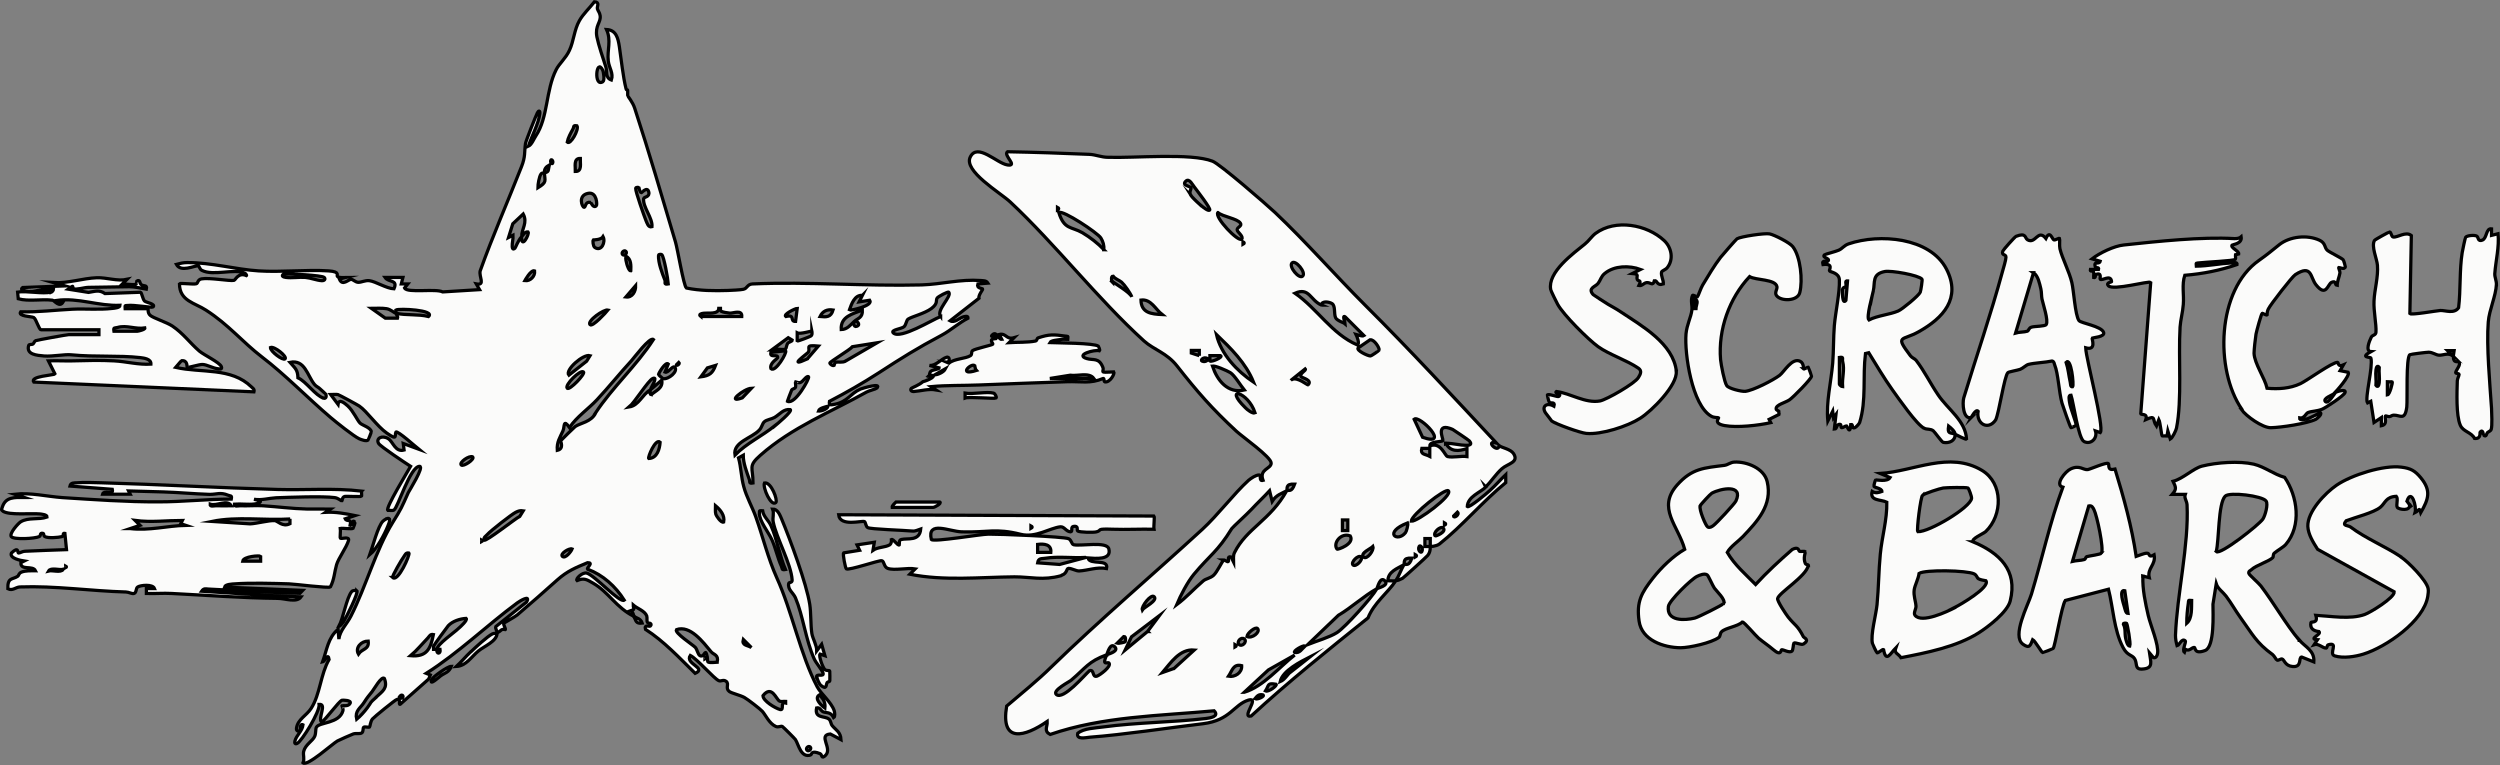 <?xml version="1.0" encoding="UTF-8"?>
<svg id="Capa_2" data-name="Capa 2" xmlns="http://www.w3.org/2000/svg" viewBox="0 0 153.38 46.94">
  <rect x="0" y="0" width="153.38" height="46.94" fill="#808080" stroke="none"/>
  <defs>
    <style>
      .cls-1 {
        fill: #fbfbfa;
        stroke: #000;
        stroke-miterlimit: 10;
        stroke-width: .2px;
      }
    </style>
  </defs>
  <g id="Brand_Manual" data-name="Brand Manual">
    <g>
      <path class="cls-1" d="M121.06,33.24c-.16-.17.63-.5.77-.63,1.04-1,1.08-2.96-.23-3.75-2-1.2-4.17.05-6.24.19l.6.25c-.17.29-.86.12-.89.15-.02.01-.12.35-.1.39.05.08.49.12.49.31-.23.08-.38.13-.6,0-.16.6.53.48.9.66.02,1.08-.3,2.13-.4,3.19-.1,1.02-.1,2.08-.2,3.1-.06.6-.41,1.88-.28,2.38,0,.03.25.55.28.57.05.04.35-.24.4-.2.15.83.42.24.75-.1-.12.34.14.33.32.6,1.55-.3,3.4-.66,4.76-1.52.6-.38,1.77-1.28,1.94-1.96.48-1.89-.67-2.95-2.28-3.63h.01ZM117.96,30.38c.13-.11,1.05-.41,1.26-.44.21-.03,1.43-.05,1.52,0,.05.03.23.52.22.63-.05.56-2.62,2.09-3.3,2.05-.08-.09.17-2.14.3-2.25h0ZM119.94,37.28c-.47.24-2.04.99-2.45.47-.11-.14.07-.39.06-.56-.02-.33-.16-.62-.11-1.01.04-.27.26-.68.3-1,.37-.24,2.94-.19,3.38.03.16.08.18.25.25.29.13.08.32.1.47.13.28.4-1.59,1.48-1.91,1.64h.01Z"/>
      <path class="cls-1" d="M110.95,34.69c.01-.06-.15-.03-.19-.12-.15-.33.02-.7,0-.72-.03-.05-.31,0-.35-.02-.07-.03-.04-.33-.45-.12-.78.68-1.56,1.4-2.25,2.15-.62-.63-1.29-1.2-1.74-1.97.19-.35.68-.68.96-.97.89-.94,1.83-1.93,1.49-3.37-.19-.82-1.25-1.24-2.01-1.2-.24.01-.4.17-.61.2-1.25.16-1.99.18-2.9,1.2-1.26,1.42.05,2.48.46,3.95-.72.42-1.43,1.11-1.95,1.77-.7.9-1.02,1.44-.85,2.63.16,1.18,1.51,1.63,2.54,1.64.56,0,1.9-.3,2.35-.63.1-.07.07-.25.17-.35.23-.24.99-.32,1.28-.6.11,0,.8.83,1,1,.3.25.57.42.9.7.5.43.45,0,.51,0,.13,0,.47.21.63.09.07-.05.09-.47.11-.49.1-.08.46.14.6.05.4-.26.03-.38,0-.43-.38-.74-.51-.68-.95-1.23-.13-.17-.67-.97-.64-1.13.07-.35,1.75-1.36,1.88-2.02h.01ZM104.3,31.04c.03-.08.63-.73.72-.78.55-.3,1.97-.57,1.48.48-.08.17-1.21,1.39-1.39,1.51-.1.07-.22.15-.34.08-.12-.07-.54-1.07-.46-1.28h-.01ZM105.74,37.03c-.05.09-1.56.84-1.76.89-.62.15-1.75.21-1.62-.72.05-.35,1.41-1.68,1.76-1.84.17-.08.45-.2.62-.09.07.04.34.67.44.81.14.2.71.71.57.95h-.01Z"/>
      <path class="cls-1" d="M141.07,39.29c-.87-1.05-1.54-2.26-2.36-3.34-.13-.17-.72-.68-.74-.77-.03-.15.09-.16.16-.23.28-.27,1.09-.51,1.31-.74.05-.06,0-.2.1-.28.17-.15.57-.37.7-.53.98-1.15.72-2.95-.07-4.11-.67-.19-1.21-.64-1.89-.81-.9-.21-2.29-.11-3.19.12-.53.14-1.17.78-1.77.93.17.36.24.47-.05.8h.8c-.08.23.09.38.11.64.12,2.45-.62,5.52-.71,8.01,0,.24.04.42.1.64.14-.03.29-.5.5-.3.07.07-.21.57-.05.7l.06-.18c.25.14.37-.11.54-.12.09,0-.02.45.67.19.59-.23.48-2.27.48-2.84l.2-1.25c.1.3.42.51.6.75.34.45.57.88.88,1.31.74,1.02.97,1.55,1.98,2.28.09.07.24.34.26.34.1.04.23-.09.32-.07.13.03.18.42.63.46.62.07.36-.56.57-.58l.75.3c.05-.7-.53-.91-.9-1.35v.03ZM134.16,38.24c0-.41.04-.84.1-1.25.03-.17-.05-.17.2-.15-.01.42.05,1.1-.3,1.4ZM135.97,33.84c.18-.68.11-2.95.55-3.4.26-.27,2.29-.02,2.51.3.14.2-.06.9-.2,1.11-.25.36-2.63,2.23-2.86,1.99Z"/>
      <path class="cls-1" d="M153.16,17.47c.01-.25-.11-.46-.1-.68.06-.81.28-1.63.2-2.45l-.4.1v-.4c-.35-.05-.27.57-.56.69-.29.12-.24-.18-.34-.24-.14-.09-.62-.04-.69.07-.03.04-.19.81-.21.94-.17,1.06-.09,2.3-.22,3.38-.28.4-.82.15-1.13.17-.27.02-1.76.29-1.86.19l.09-4.79c-.34-.28-.85.14-1.12.09-.1-.02-.12-.3-.21-.31-.05,0-.9.47-.93.52-.21.36.15,1.13.18,1.52.06.71-.18,1.49-.21,2.2-.03.62.15,1.42.12,1.91-.01.2-.22.16-.29.31-.12.24-.37.86-.02.88-.72.4-.02.31,0,.4.14.53-.39,2.48-.21,2.75l.2-.1.2,1.3.45-.3v.5c.42-.08.18-.51.25-.6.02-.02.17.05.25.04.09-.01.15-.09.26-.09.39-.01.69.37.8-.5.05-.45-.06-3.04.19-3.21.05-.03,1.03-.15,1.15-.15.25,0,.44.17.63.18.25.02.53-.16.83.02l-.3-.3h.4c-.16.89.21.62.3.7.15.15-.2.52-.2.65,0,.07.2.04.21.11,0,.08-.1.25-.11.39-.02.7-.08,2.11.18,2.72.17.41.68.43.88.82.42.04.31-.36.34-.39.19-.21.19.18.21.19.18.15.18-.1.23-.15.07-.07.21-.1.24-.21.07-.21.03-1.01.02-1.28-.1-1.51-.32-3.83-.2-5.31.06-.75.47-1.59.5-2.31v.03ZM145.97,23.49c-.02.15-.08.31-.2.15.03-.3-.04-.66,0-.95.02-.15.08-.31.2-.15-.03.3.04.66,0,.95ZM146.47,24.23v-.8c.08.01.27-.02.3,0,.03.03-.15.78-.3.8Z"/>
      <path class="cls-1" d="M118.06,26.28c.18.08.38.02.55.15.08.06.52.69.61.71.36.07.75-.09.73-.5-.3-.13-.48.03-.4-.5.15.12.39.32.4.5.11.05.66.35.7.3-.05-1.12-1.15-1.83-1.74-2.71-.49-.72-.83-1.44-1.35-2.12-.09-.11-.25-.15-.35-.28-.98-1.3-.51-.9.51-1.48,1.5-.84,2.62-2.05,1.7-3.84-1.01-1.96-4.13-2.19-6-1.55-.29.1-.38.29-.61.39-.14.07-.84.25-.87.28-.2.2.4.2.2.4-.05.05-.39-.13-.3.2.69-.08.36.34.4.39.06.08.59.11.61.55.03.76-.24,1.99-.31,2.81-.06.75-.04,1.54-.1,2.3-.1,1.18-.41,2.37-.3,3.55l.3-.6.05.4.15-.2-.1.9c.19,0,.09-.31.35-.3.09,0,.02.21.11.21s.2-.11.29-.11c.03,0,.22.62.26-.09.18-.04.01.29.25.2.06-.02.26-.23.29-.31.43-1.36.18-2.83.36-4.24l.2-.05c.47.76.94,1.56,1.46,2.29.36.5,1.5,2.15,1.95,2.35ZM113.05,23.73c-.06,0-.2-.13-.2-.15v-1.65c.3-.05.16.08.2.24.14.56-.05.98,0,1.56ZM113.25,18.43c-.23.3-.22-.54-.21-.66.03-.18.18-.12.21-.21.04-.13-.09-.35.1-.33l-.1,1.2ZM114.93,17.86c.12-.55-.09-1.04.7-1.2.38-.08,2.09.22,2.29.47.03.03-.07.71-.11.8-.09.21-1.11,1.05-1.35,1.15-.51.22-1.27.28-1.8.55-.17-.18.21-1.47.27-1.78h0Z"/>
      <path class="cls-1" d="M120.94,25.61s.28-.54.42-.38c-.13.77.62,1.21,1.08.53.21-.45.53-2.69.75-2.9.05-.05.58-.14.75-.2.18-.07.36-.26.5-.3.38-.1,1.04-.12,1.46-.21.13.03.12.14.16.24.22.54.26,1.67.45,2.35.06.19.49,1.45.55,1.5.01.01.3-.11.31-.16.03-.13-.36-1.05-.4-1.4-.01-.11-.1-.45.09-.44.16.48.45,2.68.8,2.85.42.21.84-.2.7-.65l.3.1c.25-.33-.87-4.49-.9-5.2.69.19.36-.57.4-.6.03-.02.81-.07.7-.35-.14-.38-1.39-.56-1.51-.72-.24-.33-.32-1.86-.44-2.34-.15-.65-.59-1.48-.73-2.07-.04-.16,0-.6-.02-.63-.04-.04-.25.11-.34.09-.12-.03-.25-.64-.5-.09-.5-.62-.63.38-1.13.08-.17-.1-.06-.46-.7-.21-.08.03-.78.82-.81.9-.11.3.2.17.19.38,0,.16-.16.69-.22.9-.7,2.59-1.59,5.16-2.37,7.73-.09.32-.04,1.36.46,1.2ZM127.16,23.73c-.15.03-.12-.19-.15-.3-.09-.4-.12-.81-.25-1.2.31-.34.49,1.4.4,1.5ZM124.76,16.73c.29.2.37.67.45.99.05.21.03.43.07.63.06.29.41,1.32.26,1.56-.07.12-.71.1-.9.16-.18.05-.16.21-.26.25-.17.06-.52.05-.72.11l1.1-3.7Z"/>
      <path class="cls-1" d="M131.46,35.34l.4.1c-.14-.58.42-.78.3-1.4-.39.22-.23-.11-.44-.1-.19,0-.47.14-.66.2-.27-1.83-.76-3.6-1.3-5.36-.51.12-.33-.26-.41-.34-.11-.1-1.09.34-1.26.37-.28.04-.5-.3-1.05-.04-.32.14-1.01.98-.48,1.12-.79,2.13-1.27,4.39-1.93,6.57-.2.66-1.23,2.57-.51,3.07.41.29.45.05.59-.29.15.09.55.79.61.8.03,0,.62-.23.64-.25.12-.09.52-2.62.75-2.95l2.65-.69c.29,1.15.33,2.5.89,3.57.27.52.55.44.71.69.18.27-.01.66.45.64.75-.03.53-.47.46-1l.25.3c.15.04.23-.12.25-.25.09-.53-.43-1.73-.57-2.33-.18-.79-.36-1.61-.33-2.42h-.01ZM128.94,33.93c-.06.09-.74.17-.91.22-.08.03-.07.16-.16.18-.19.06-.51.06-.72.11l1-3.4c.19-.04.25.09.32.23.18.34.62,2.42.46,2.66h.01ZM130.36,36.24l.2,1.4c-.15,0-.19-.3-.23-.42-.04-.15-.36-1.08.03-.98ZM130.66,39.64c-.14,0-.23-.39-.25-.49-.06-.3.01-.6-.14-.86-.01-.08.19-.06.2-.05.05.05.26,1.22.2,1.4h-.01Z"/>
      <path class="cls-1" d="M102.85,22.79c-.18-1.71-2.13-2.8-3.42-3.66-.31-.21-.49-.29-.77-.46-.13-.08-.87-.55-.91-.59-.37-.41.14-.48.3-.7.15-.2.18-.42.4-.6.59-.49,1.51-.5,2.2-.25l-.5.25c.47.04.22.15.3.37.05.13.29-.02.1.37.19.04.3-.16.47-.18.26-.03.38.25.48-.12.19-.04.13.34.55.2.02-.23-.16-.5-.11-.73.02-.08.25-.14.35-.27.41-.51.26-1.24-.19-1.66-1.06-.99-2.99-1.34-4.21-.44-.23.17-.42.47-.65.65-.71.58-2.31,1.73-2.1,2.8,0,.05.36.79.42.89.35.65,1.88,2.17,2.49,2.61.69.49,1.76.83,2.47,1.32.23.16.13.36,0,.57-.2.36-1.95,1.36-2.36,1.44-.91.16-1.8-.47-2.67-.58-.18.13.38.09.15.3-.07.06-.54-.16-.7-.1-.02.01.07.38.1.43.08.16.39-.06.3.27-.48-.27-.83.06-.45.5.1.12.29.39.31.41.26.19,1.76.73,2.12.76.91.09,2.53-.43,3.31-.93.69-.43,2.3-2.03,2.21-2.88h.01Z"/>
      <path class="cls-1" d="M147.3,34.16c-.98-.65-2.15-1.12-3.08-1.82-.17-.13-.56-.04-.28-.39.54-.21,1.69-.49,2.1-.83.31-.26.33-.64.98-.67.13.15-.03.54.06.68.08.13.85.26.74-.18l-.15-.2c.27-.82.61.32.5.7.25-.12.25-.37.35,0,.47-.82.66-1.34,0-2.14-.35-.42-.61-.58-1.2-.65-1.08-.14-3.05.48-3.97,1.11-.7.48-1.79,1.62-1.76,2.52.02.5.34,1,.6,1.41l4.7,2.61c.03.36-1.47,1.27-1.81,1.39-.89.32-2.08.1-3,.05.16.53-.28.36-.3.45-.07.37.17.51.5.55.17.18-.7.46-.1.5l-.2.3c.28-.09.53.23.74.21.05,0,.05-.18.12-.2.68-.2,0,.56.4.68.52.16,1.25.05,1.76-.11,1.39-.43,3.71-2.02,3.95-3.55.02-.16.05-.31.02-.47-.09-.5-1.23-1.65-1.67-1.94h0Z"/>
      <path class="cls-1" d="M147.82,30.93h0l.15.2-.15-.2Z"/>
      <path class="cls-1" d="M110.65,22.63s.02-.35-.2-.46c-.5-.26-.99.65-1.27.86-.4.3-1.62.93-2.11.98-.23.02-1.01-.17-1.13-.35-.15-.22-.35-1.29-.38-1.6-.15-1.84.53-3.76,1.78-5.09.38.23,1.6.15,1.68.62.03.15-.16.36-.03.54.26.37,1.3.36,1.43-.18.19-.75.05-2.2-.43-2.82-.18-.24-1.13-.72-1.42-.78-.3-.06-1.77.16-2,.3-.06.04-.9,1-1.01,1.14-.38.49-.78,1.17-1.1,1.7-.1.16-.29.71-.32.73-.02.01-.26-.14-.3-.1-.14.31,0,.64-.04.91-.05.42-.31.9-.36,1.45-.1,1.23.37,4.38,1.54,5.05.18.11.44.08.46.1.03.03-.35.35.37.48.77.14,2.08-.01,2.83-.18l-.1-.2.6-.3s.02-.08,0-.1.01-.07,0-.1c-.02-.03-.16-.05-.17-.14-.03-.26.56-.38.82-.56.22-.15,1.35-1.29,1.35-1.45,0-.03-.18-.53-.2-.55s-.26.14-.3.1h0ZM104.05,18.93h-.1v-.6c.31.1.11.36.1.6Z"/>
      <path class="cls-1" d="M137.52,25.13c.28.4,1.29,1.12,1.8,1.11.62-.01,2.23-.25,2.77-.52.05-.03.38-.29.28-.39-.03-.03-.61.32-.87.38-.1.02-.44.11-.42-.07.29.06.4-.29.52-.33.27-.1.54-.07.88-.21.23-.1,1.32-.82,1.39-1.01.11-.26-.52-.06-.57-.02-.06.04-.45.74-.63.57-.19-.19.44-.41.5-.47.18-.17,1.03-1.13.9-1.33l-.5-.1.2-.35c-.34.15-.3-.15-.35-.16-.32-.02-1.88,1.12-2.29,1.31-.64.3-1.35.34-2.04.28-.14-.63-.78-1.52-.8-2.15,0-.2.08-.94.12-1.17.03-.17.32-1.24.38-1.28.02-.01.26.14.3.1,0-.13.02-.26.08-.37.13-.27,1.45-1.97,1.65-2.1,1.03-.66.91.17,1.27.62.63.8.72-.05.96-.15.32-.13.16.17.34.19,0-.26.13-.51.17-.77.01-.1-.1-.3-.07-.33.01-.02.37.17.4-.05,0-.03-.1-.39-.13-.42-.08-.1-.83-.46-.97-.58-.19-.16-.1-.44-.48-.62-.75-.35-1.82-.24-2.47.27-.49.39-.69.57-1.24.96-2.6,1.81-2.73,6.71-1.06,9.14l-.02.02Z"/>
      <path class="cls-1" d="M133.75,20.08c.03-.45.17-.95.2-1.4.05-.59-.1-1.22.09-1.79,1.1-.09,2.17-.3,3.21-.66.03-.17-.24-.11-.35-.1-.7.04-1.44.19-2.15.2-.02-.25-.02-.17.15-.2.36-.05,2.14-.12,2.24-.22.04-.05,0-.2.01-.28l.2-.05c.03-.18-.55-.4-.4-.55.03-.03.62-.07.55-.5-.1.09-.27.11-.4.11-2.06-.12-4.74.17-6.8.39-.6.06-1.48.49-1.95.85l.5.15c-.06.23-.42-.06-.3.35.03.09.25-.02.2.15h-.5c-.04.17.14.06.17.12.07.11.02.26.03.38.16.04.06-.17.15-.2.38-.12.21.26.25.3.13.12.65-.33.7.15,0,.03-.37.06-.2.25.3.32,2.48-.32,2.6-.2l-.61,8.05c.02.1.44-.05.31.36.66-.29.37,0,.65.4l.15-.4c.08.16.16.96.2,1,.02.02.22-.01.3,0l.05-.3.15.5c.14-.08.35-.53.38-.67.35-1.73.11-4.34.22-6.18h0Z"/>
      <path class="cls-1" d="M28.89,39.98c-.31.29-.58.62-.89.91.61-.04.93-.61,1.35-.95.36-.3,1.14-.59,1.15-1.1-.05.02-.18,0-.29.05-.32.16-1.05.84-1.31,1.09h-.01Z"/>
      <path class="cls-1" d="M39.4,38.23c-.09-.27-.31-.3-.5-.4.12.23.09.45.5.4Z"/>
      <path class="cls-1" d="M60.01,17.42l.6-.05c-.11-.17-.27-.14-.44-.16-1.28-.09-2.39.23-3.62.27-3.43.09-6.96-.21-10.38-.06-.34.02-.31.28-.57.33-.18.04-.71.06-.93.07-.83.03-1.76.02-2.56-.15-.17-.15-.54-2.4-.67-2.83-.8-2.7-1.62-5.51-2.5-8.2-.12-.38-.43-.73-.43-.78.02-.59-.05-.22-.1-.41-.19-.76-.29-1.78-.41-2.58-.08-.52-.19-1.03-.79-1.06.31.68.03,1.25.11,1.94.05.42.33.74.19,1.16-.39-.14-.25-.51-.34-.8-.15-.46-.46-1.38-.55-1.85-.13-.7.26-.88.2-1.3-.03-.2-.13-.28-.17-.42-.04-.13.18-.41-.18-.43-.3.39-.69.74-.93,1.17-.31.55-.34,1.24-.6,1.8-.22.49-.64.83-.82,1.2-.64,1.26-.49,2.92-1.24,4.05-.12.18-.26.55-.46.64.19-.59.63-1.4.7-2,.02-.21-.08-.19-.15-.05-.09.17-.71,1.74-.73,1.88-.08.54.01.79-.25,1.44-.83,2.11-1.76,4.23-2.53,6.38-.09.35.34.91-.24.8l.2.35-2.26.14c-.43-.22-2.18.09-2.34-.24l.2-.25h-.4l.1-.4h-1.1c.22.33.81.11.55.7-.46-.02-1.12-.45-1.51-.5-.27-.03-.48.11-.69.1-.17-.01-.3-.17-.42-.18-.16-.02-.54.45-.73-.02l.4-.1c-.16,0-.36.04-.51-.05-.1-.06.21-.3-.54-.35-1.36-.09-2.91.09-4.3,0-1.43-.09-2.9-.52-4.4-.51-.23,0-.43.05-.65.11.28.51,1.09.07,1.34.09.07,0,.08.21.23.28.7.36,2-.13,2.63.17.05.02.13.13.1.15-.5-.22-.67.27-.76.29-.25.06-1.51-.18-2-.09-.25.05-.21.28-.32.3-.19.05-.98-.06-1.03,0,0,1.06.95,1.17,1.63,1.62,1.4.9,2.22,1.94,3.43,2.87,1.43,1.09,2.8,2.51,4.21,3.71.34.29,1.43,1.16,1.76,1.31.14.06.43.17.54.08.02-.02.21-.49.2-.52-.04-.25-.56-.39-.69-.52-.17-.17-.42-.75-.75-1.05-.19-.17-.55-.48-.6-.1l-.45-.6c.14,0,.31-.03.45,0,.07.02,1.2.63,1.3.7.47.32,1.1,1.25,1.69,1.66.7.49.46.14.56-.06.07-.13,1.3.97,1.4,1.05l-.95-.35.05.4c-.54.15-.67-.5-.96-.69-.39-.25-.79-.02-.6.29.12.19,1.65,1.2,1.96,1.4-.17.31-1.55,2.56-1.4,2.7.12-.01.29.04.38-.02.24-.14.99-2.67,1.57-2.68.31,0-.63,1.49-.69,1.61-.42.94-.42.97-.96,1.84-1.04,1.7-1.63,3.91-2.56,5.74-.24.48-.68.88-.74,1.41l-.05-.6c-.62.51-.69,1.29-.95,2,.16-.03.33-.6.4-.15-.52.89-.55,2.15-1.1,3-.28.44-.82.67-.9,1.21-.03.2.14.21.2.15.02-.02,0-.46.2-.35-.04.38-.41.64-.5,1-.03.13.02.2.14.14.28-.12,1.41-1.96,1.35-2.4.5-.03-.1.85.15,1.1.27-.18,1.04-1.27,1.25-1.35.04-.01.61-.01.5.19-.11.22-.45.12-.5.15-.01,0,.09.17.06.3-.22.81-1.45.69-1.63,1.02-.06.11-.02.36-.1.55-.12.29-.58.51-.68.93-.05.22.07.46-.04.7.26.24,1.82-1.18,2.11-1.34.11-.06.83-.38.97-.43.16-.06.41.02.53-.07.1-.07.06-.3.11-.34.07-.06.3.03.37-.02.02-.02.04-.33.17-.49.1-.12,1.4-1.18,1.5-1.2.27-.06.08.35.2.3l1.75-1.55.1-.25-.25-.1c1.99-1.26,3.7-2.93,5.58-4.32.16-.12.86-.54.57-.05l-1.88,1.5c-.05.11.08.27.08.38.2-.09.15-.1.29-.19.06-.04.2,0,.21,0,.05-.04-.14-.32-.09-.39.03-.04.66-.38.82-.51.83-.7,1.66-1.44,2.47-2.16.61-.54,1.11-.74,1.85-1.05.4,0-.08.3,0,.4.94.35,1.72,1.06,2.25,1.9-.26.21-1.82-1.53-2.3-1.66-.27-.07-.71.36-.6.46.45-.19.62-.05.99.16.96.55,1.4,1.49,2.51,2.04-.05-.11-.05-.27-.2-.35.3-.1.15-.1.15-.35.24.21.72.36.83.67.04.12-.02.31.05.4.01.02.34.04.17.22-.05.05-.39-.13-.3.2,1.14.73,2.08,1.75,3.05,2.7.75-.33-.65-.58-.3-1.1.43.22,1.45,1.42,1.75,1.55.14.06.28-.09.45.04.21.16-.07.42.19.62.14.11.68.23.93.37.2.11.99.72,1.1.85.2.22.42.75.83.93.16.07.32-.05.4,0,.05.03.77.75.8.8.2.31.33,1.14.93.95.1-.03,0-.32.59-.08.12.05.06.37.33.1.44-.44-.49-1.24.29-1.31l.66.35c-.03-.48-.32-.59-.54-.86-.09-.1-.08-.3-.2-.4-.26-.22-.9-.02-.76-.69.21-.05.26.18.4.24.19.08.46-.02.65.36.1-.06.06-.33.03-.43-.18-.53-.82-1.04-1.04-1.46-1.04-1.97-1.54-4.63-2.49-6.71-.53-1.18-.84-2.48-1.28-3.72-.2-.57-.58-1.24-.74-1.86-.16-.58-.16-1.17-.32-1.76l.29-.16c0,.49.21,1.01.37,1.48.06.16-.05.27.23.22,0-.98-.32-1.02.45-1.7,1.96-1.73,4.31-2.64,6.52-3.88.12-.07.6-.2.62-.23.36-.38-.91.01-1,.05-.62.27-.79.78-1.57.93-.23.04-.38.1-.33-.18,1.02-.53,2.05-1.12,3.01-1.74,1.45-.94,2.34-1.5,3.88-2.32.56-.3,1.04-.75,1.61-1.04.02-.18-.23-.1-.32-.07-.22.07-.51.38-.78.23l1.77-1.38c-.05-.18.25-.54.23-.57-.02-.04-.39-.04-.3-.3h.02ZM17.49,22.02c-.13.12-.91-.46-.9-.7.24-.1,1.05.56.9.7ZM17.39,16.82c.3-.04,2.37.07,2.5.2.1.1.02.21-.15.2-.32-.02-.67-.17-1-.2-.39-.03-.83.05-1.2,0-.15-.02-.31-.08-.15-.2ZM19.84,24.42c-.48-.14-1.06-1.02-1.56-1.24-.02-.51-.17-.58-.49-.95.92-.19,1.06.81,1.5,1.35.11.14.26.18.36.29.09.09.33.29.34.31.04.11.04.3-.15.25h0ZM24.29,19.22c.01.07.14.18.1.3h-.75l-.85-.6c.31,0,.62-.03.93.02.25.04.45.25.57.28v-.2c.19-.11,2.45,0,2,.4-.63-.16-1.38-.06-2-.2ZM22.59,39.33c.07.53-.36.45-.6.8-.22-.4.18-.8.6-.8ZM23.08,42.78c-.45.4-.23.22-.55.65-.17.23-.43.52-.65.7-.12-.53.23-.68.44-1.01.25-.39.26-.37.51-.69.11-.13.57-.97.75-.81.23.6-.1.78-.5,1.15h0ZM24.69,42.83s-.21.04-.2-.05c.16-.27.31-.07.2.05ZM24.09,35.43c-.06-.06.58-1.15.68-1.27.09-.12.12-.27.32-.23.08.09-.67,1.81-1,1.5ZM25.19,40.23c.39-.33.71-.73,1.06-1.09.1-.11.15-.25.34-.21-.17.87-.4,1.39-1.4,1.3ZM28.15,38.54c-.29.28-1.32.98-1.35,1.3h.2c.05.29-.23.33-.2,0h-.2c0-.08-.01-.16.02-.23.03-.07.8-1.13.88-1.22.26-.28.72-.43,1.1-.45.11.1-.36.52-.45.6ZM28.3,28.53c-.16-.15.49-.61.7-.5.15.14-.57.62-.7.5ZM29.55,33.23v-.1c.06.03.06.07,0,.1ZM31.89,31.68c-.24.11-2.08,1.57-2.19,1.46-.04-.19.11-.24.2-.35.19-.22,1.48-1.23,1.74-1.36.16-.08.28-.12.46-.09l-.21.34ZM32,14.52c-.22.25-.37.67-.4.7-.33.32-.09-.76-.1-.8l-.3.15.26-.84.64-.6c.28.54-.09.88-.1,1.4.11-.13.21-.33.4-.3.1.12-.42,1.1-.4.3h0ZM32.2,17.22s.37-.69.6-.6c.04.33-.27.64-.6.6ZM33.4,10.62c.03.49.17.55-.4.9,0-.2.08-.69.19-.84.08-.11.15-.04.21-.06-.02-.24.09-.38.3-.5-.09.4,0,.39-.3.5ZM33.9,10.02c-.03.07-.17-.06-.1-.2.03-.07.17.06.1.2ZM50.26,42.64c.25.2.39.47.35.8-.19-.13-.69-.58-.35-.8ZM49.71,45.83c.11.11-.09.31-.2.2s.09-.31.2-.2ZM47.82,43.01c.11.06.26.01.38.02v.1c-.37-.09-.05.48-.35.4-.28-.08-1.04-.52-1.04-.85.54-.68.8.21,1.01.33ZM45.6,39.23l.5.5c-.24-.16-.6-.11-.5-.5ZM52.91,18.12l-.2.4.65-.1c.24.34-1.19.65-1.25.6.13-.36.32-.94.8-.9ZM52.91,19.02c.02.48-.26.49-.5.7.1-.1.46.19.15.3-.21.08-.18-.26-.15-.3-.23.21-.42.49-.8.5-.05-.81.71-.96,1.3-1.2ZM49.81,20.32s.05.24-.07.3c-.04.03-.8.33-.83.3v-.5c.19.1.87-.13.9-.1ZM48.91,18.92l-.1.8c-.39.01.02-.45-.6-.3-.18-.13.59-.5.7-.5ZM48.36,20.72l.25.15c0,.07-.22.12-.27.18-.09.11-.1.33-.14.36-.12.08-.6-.02-.79.01l.95-.7ZM47.3,21.62l.9-.1c.1.11-.63,1.35-.9,1.1-.11-.33.39-.61.4-.65.1-.31-.51.04-.4-.35ZM46.1,23.82l-.56.59c-1.04.37.1-.57.56-.59ZM41.65,22.23c.1.09-.15.25-.15.15l.15-.15ZM40.4,15.67c0-.09.18-.07.2-.05.14.13.38,1.5.4,1.8-.31.06-.15-.1-.21-.24-.17-.43-.41-1.05-.39-1.51ZM39.2,11.52s.06.3.15.3c.03,0,.36-.4.45-.05.09.33-.29.3-.31.41-.07.51.56,1.19.51,1.73-.23.07-.3-.23-.37-.38-.11-.27-.65-1.8-.63-1.97,0-.09.18-.07.2-.05h0ZM39,17.52c.01.35-.2.75-.6.7l.6-.7ZM38.7,16.62c-.11.01-.22-.34-.24-.41-.04-.17-.09-.31-.06-.49.34.16.31.59.3.9ZM38.4,15.42c.11.11-.09.31-.2.2s.09-.31.2-.2ZM37.3,19.02c-.11.14-.95,1.06-1.1.9-.21-.22.85-.96,1.1-.9ZM36.2,21.82l-.21.34-1.09.86c-.26-.31.88-1.32,1.3-1.2ZM36.4,14.72s.48,0,.6-.2c.17.33-.1.94-.51.66-.11-.08-.13-.42-.09-.46ZM36.97,4.29c.07.14.13.65.02.72-.58.38-.41-1.49-.02-.72ZM36.09,11.86c.54-.1.55.72.5.76-.19.19-.33-.2-.35-.2-.34-.08-.3.29-.4.3-.13,0-.41-.74.25-.86ZM35.6,9.72c-.01.29.13.81-.3.8.01-.29-.13-.81.3-.8ZM35.15,7.92c.08-.13-.02-.25.25-.2.14.22-.41,1.2-.6,1,.05-.26.22-.57.35-.8ZM35.8,22.82c.13.11-.86,1.15-1,1-.18-.19.81-1.17,1-1ZM34.5,34.13c-.15-.16.43-.52.6-.45-.05.14-.42.63-.6.45ZM36.55,25.33c-.28.57-.95.62-1.26.84-.08.06-.85.82-.89.87-.02.03.23.49-.21.59-.04-.52.17-.79.35-1.2.11-.24,0-.77.4-.2.44-.66,1.17-1.15,1.69-1.71.73-.78,1.39-1.61,2.11-2.39.15-.16,1.13-1.49,1.35-1.3-1.04,1.61-2.5,2.91-3.55,4.5h.01ZM39.8,28.13c-.07-.07.42-1.26.7-1-.03.42-.18.98-.7,1ZM39.95,24.22c-.09-.01-.06-.23-.05-.3-.51.29-.69.95-1.3,1.05.33-.27,1.17-1.63,1.45-1.75.36-.15-.13.58-.15.7l.7-.6c.09.51-.36.63-.65.9ZM40.67,23.23s-.27-.23-.27-.25c.02-.11.44-.81.6-.65l-.2.5c.19.08.48-.44.6-.3.22.25-.38.77-.73.7ZM43.25,40.43v-.1c.06.03.06.07,0,.1ZM44,40.63c-.84.06-.48,0-.65-.5-.1-.31-.14.22-.4.1-.13-.06-.17-.37-.29-.51-.14-.15-1.3-.9-1.16-1.09.84-.3,1.64.77,2.13,1.36.15.18.48.18.37.63h0ZM43,23.12l.4-.55.5-.15c-.18.48-.37.63-.9.7ZM44.4,32.03c-.17.07-.46-.4-.48-.47-.05-.17-.02-.35-.02-.53.3.25.58.59.5,1ZM43,19.42c-.17-.13.01-.18.15-.2.29-.04.93.09.95-.3h.1c0,.05,0,.15.03.17.1.06.4.11.54.12.21.02.77-.24.74.21h-2.51ZM47.54,26.12c-.79.64-1.73,1.07-2.45,1.8-.13-.81,1.03-1.03,1.5-1.54.16-.17.18-.4.3-.5.13-.13.44-.16.63-.27.32-.19.56-.54.97-.48.13.11-.83.9-.95,1h0ZM48.31,24.62s.22-.62.26-.69c.04-.08.2-.07.24-.18.03-.1-.03-.28,0-.33,0-.01.15.09.29.05.16-.04.4-.47.51-.35.07.08-.83,1.74-1.3,1.5ZM49.53,22.02c-1.29.59,0-.32.06-.41.16-.28-.27-.46.62-.38l-.68.79h0ZM50.21,25.22c.05-.18.44-.26.6-.3-.06.19-.42.31-.6.3ZM50.31,19.42c.16-.33.43-.46.8-.4-.13.44-.39.44-.8.4ZM51.88,22.15c-.19.12-.43.03-.61.08-.08.02-.07.17-.08.18-.11.07-.28-.09-.28-.13,0-.09,1.23-.81,1.39-1.01l1.51-.24-1.93,1.12h0ZM57.71,19.42c-.52.2-2.46,1.41-2.9,1.01-.21-.19.51-.25.66-.39.13-.14.14-.39.24-.46.24-.16,1.01-.34,1.43-.65.44-.33.25-.5.36-.65.07-.09.66-.41.71-.35.21.25-.8,1.11-.5,1.49Z"/>
      <path class="cls-1" d="M50.12,41.57c.02.11.15.4.23.47.4.32.31-.03.4-.17.03-.04.14-.03.16-.1,0-.03.01-.55,0-.58,0-.1-.19,0-.31-.12-.12-.11-.38-.82-.29-.94l.3.1-.2-.7-.3.4c0-.35-.25-.75-.3-1.06-.08-.52-.05-1.29-.13-1.79-.19-1.25-1.21-4-1.73-5.25-.1-.23-.24-.61-.55-.6.11.28-.02.52.04.8.19.97,1.1,2.56,1.16,3.56.01.18-.19.12-.21.2-.08.38.28.58.41.88.47,1.11.63,2.58,1.15,3.75.11.25.45.63.54.86.11.3-.45-.02-.39.29h.02Z"/>
      <path class="cls-1" d="M46.59,31.49c0,.49.55,1.14.77,1.63.23.52.35,1.12.58,1.62.07.15-.01.25.25.2-.35-.82-.53-1.88-.88-2.67-.15-.35-.46-.55-.52-.93-.19-.01-.2-.05-.2.15Z"/>
      <path class="cls-1" d="M23.89,31.83c-.08-.09-.31.06-.4.15-.3.29-.64,1.6-.8,2.05.43-.36.89-1.22,1.1-1.74.04-.11.17-.38.09-.45h.01Z"/>
      <path class="cls-1" d="M21.89,36.23s-.23-.03-.31.06c-.32.39-.52,1.64-.79,2.14.09-.01.24-.22.29-.29.14-.23.95-1.8.81-1.91Z"/>
      <path class="cls-1" d="M47.6,30.83c.13-.13-.28-1.28-.7-1.2-.12.28.41,1.48.7,1.2Z"/>
      <path class="cls-1" d="M26.49,41.68c-.2.47.5-.19.54-.21.25-.19.52-.21.66-.59-.24,0-1.14.66-1.2.8Z"/>
      <path class="cls-1" d="M22.19,30.13c-1.71-.2-3.44-.05-5.15-.1-3.59-.1-7.21-.31-10.8-.41-.46-.01-1.06-.04-1.51,0-.18.01-.39-.02-.44.2l2.6.2c.1.42-.53.02-.6.3h1.7l-.1-.2c.71.02,1.42.04,2.13.06.94.03,1.88.12,2.82.15.45.01.67-.15,1.15.05.16.07.25-.01.2.24-1.48,0-2.97.17-4.45.17-1.96.01-4.01-.14-5.9-.26-.98-.07-1.95-.32-2.95-.21l.6.2c-.59,0-1.15-.05-1.35.6-.03.11-.1.15.05.25.4.25,1.7.11,2.24.16.1.01.47.04.46.19-.52.19-1.15,0-1.63.3-.15.1-.7.7-.57.9.14.2,1.44.13,1.72,0,.12-.05,0-.24.22-.2.09.02.02.14.12.2.2.11.83.06,1.06,0,.13-.03,0-.24.17-.2l.1,1c-.85.02-1.7.07-2.55.1-.14,0-.31.11-.39.11s.03-.45-.44,0c-.14.32.58.46.78.49l-.2.1c-.03.51.73.14.9.5-.27,0-.6-.02-.86.08-.18.07-.16.21-.24.26-.32.21-.62.05-.6.76.3.15.47-.1.75-.11,2.14-.08,4.34.25,6.5.31.16,0,.37.13.49.09.17-.05.1-.32.23-.4.17-.11.92-.19,1.03.1h-.5v.3c.51.02,1.04-.03,1.55,0,2.18.11,4.33.28,6.49.3.48,0,1.18.29,1.45-.09l-2.25-.1-3.85-.25c.13-.19.24-.14.42-.13,1.87.09,3.74.21,5.61.26l.17-.18-4.8-.2c.05-.18.49-.19.65-.2.94-.07,2.34-.03,3.31,0,.35.01,2.44.28,2.54.19.24-.46.25-.93.38-1.37.12-.4.6-1.04.73-1.47.09-.29-.44-.09-.5-.15-.03-.03.02-.48,0-.6.17-.03.71.06.79-.01.01-.01.13-.37.11-.38-.21-.21-.16.25-.3.2.11-.46-.2-.18-.3-.4l.6-.2c-.59-.12-1.19-.23-1.8-.2l.3-.2c-.48-.01-.97.01-1.45,0-.9-.02-1.78-.14-2.7-.2-.46-.03-.94.02-1.4,0-.12,0-.37.08-.35-.1.41-.03.84.04,1.24-.01.14-.02.39-.06.36-.19l-.4-.1c.46.08.94-.07,1.36-.09.8-.03,2.85-.11,3.6-.01.21.03.42.22.44.21.02-.02,0-.23.16-.28.1-.03.99.04,1.04-.02.02-.02-.01-.22,0-.3h0ZM2.98,35.03c.13-.23.67-.04.9-.1-.14.23-.67.04-.9.1ZM4.03,34.83v-.1c.06.03.06.07,0,.1ZM7.99,32.43l.6-.2-.3-.3c.99.13,1.91,0,2.9,0l-.1.2.3.1c-1.13.03-2.25.34-3.4.2ZM12.89,30.93c.41.14,1.06-.32,1.3.1-.32,0-.64.01-.95,0-.12,0-.37.08-.35-.1ZM14.89,34.43c.05-.3,1.04-.36,1.1-.3v.3h-1.1ZM17.79,31.83v.3c-.46.23-.75-.18-.94-.19-.36-.02-1.09.18-1.5.2l-2.35-.15c1.57-.32,3.21-.05,4.8-.15h-.01Z"/>
      <path class="cls-1" d="M3.13,17.92c-.5.13-1.49-.09-2.05,0l.04.41c.65.18,1.43,0,2.11.09.1.01.42.48.64.11l-.4-.1c1.36-.18,2.57.36,3.9.3,0,.15-.36.18-.46.19-.86.1-1.67.01-2.47.05-1.05.05-2.11.19-3.17.16-.2.28.68.28.8.35.15.09.32.75.45.75h3.55v.3h-1.85c-.11,0-1.93.33-2.03.37-.09.04-.1.15-.16.2-.07.06-.24,0-.27.09-.17.57.51.61.95.65.53.04,1.27-.12,1.69-.07,1.42.14,2.89.02,4.21.17.23.03.67.08.65.4-.76.05-1.51-.16-2.25-.2-.88-.05-1.73-.02-2.59,0-.48.01-.97-.02-1.45,0l.4.8c-.06.08-1.56.14-1.3.5l13.51.6c.04-.17-.05-.2-.15-.3-1.25-1.22-3.08-.84-4.65-1.2.07-.08.33-.4.36-.41.39-.04.32.38.34.41.03.04.75-.19.95-.18.27.01.63.23.92.26.1.01.31.08.23-.13-.11-.26-1.05-.7-1.35-.95-.57-.49-.99-1.09-1.66-1.54-.35-.23-1.17-.49-1.35-.65-.18-.15-.12-.41-.14-.41h-1.4c-.01-.23-.03-.18.15-.2.37-.05,1.49.15,1.55.1.22-.19-.42-.28-.51-.37-.12-.12-.17-.52-.25-.54l-2.18.08c-.36-.25-.61-.13-1.01-.07l-1.25-.2c.46-.33.19-.11.32-.03.15.09.68-.08.93-.08.84-.02,1.72-.02,2.5-.04.32,0,.73.09,1.05.15.07-.3-.18-.14-.34-.3-.06-.06-.05-.33-.25-.19-.01,0,.02.17-.07.19-.22.06-.59-.04-.83,0l.3-.3c-.59.13-1.24-.12-1.85-.1-.85.03-1.78.35-2.65.3l.7.2-2.6.1c-.16.12,0,.18.15.2.59.08,1.17-.12,1.75-.1,0,.06-.12.19-.15.2v-.02ZM8.89,20.12c.03.1-.42.2-.45.2h-1.45c-.04-.26.04-.18.22-.23.56-.16,1.1.12,1.68.03Z"/>
      <path class="cls-1" d="M60.96,24.12c-.4-.11-1.28.08-1.75,0v.3c.25-.09,1.83.06,1.9,0,.06-.05-.07-.28-.15-.3Z"/>
      <path class="cls-1" d="M68.31,22.82c-.97.05-.53,0-.65-.29-.24-.61-.59-.41-.98-.53-.75-.22.46-.57.78-.48.04-.04-.06-.27-.07-.28-.26-.2-2.52-.2-2.98-.22.07-.14.49-.16.66-.19.14-.03.29-.01.44-.01.02-.25.02-.17-.15-.2-.71-.1-.99-.12-1.67.11-.07.02-.07.17-.15.19-.45.1-1.16.07-1.63.1l.3-.3c-.48.14-.47-.3-.9-.2l.15.3c-.19.03-.3-.5-.55-.3-.3.24.37.05.2.25-.54.04-.15.29-.2.35-.04.05-1.09.28-1.24.39-.1.08-.01.23-.13.31-.29.19-.99.18-1.32.46l-.14-.06c.2.02.22-.37-.01-.3-.33.1-.65.54-1.05.5l.6.15c0,.09-.39.11-.5.2s-.08.23-.1.25c.59-.01-.05.31-.4.4-.24.21-.67.37-.7.4-.1.1-.02.21.15.2.43-.03.89-.18,1.35-.1l-.3-.2c.98-.09,1.97-.06,2.95-.1,1.76-.07,3.6-.14,5.4-.2.85-.03,1.42.14,2.21-.2.08-.03.03.19.1.21.33.06.63-.53.55-.6h-.02ZM57.31,23.02l.7-.4c-.12.23-.46.36-.7.4ZM59.8,22.43s.04.24.1.3c-1.16.36-.33-.48-.1-.3ZM64.41,23.22l1.25-.2c.43.07,1.16-.2,1.45.2h-2.7Z"/>
      <path class="cls-1" d="M57.65,30.8h-2.68s-.26.23-.24.33h2.52c.1,0,.55-.26.41-.33Z"/>
      <path class="cls-1" d="M91.15,29.88c.33-.33.63-.8.99-1.12s1.07-.39.72-.93c-.18-.28-.73-.36-.89-.49-.03.52-.91-.37-.16-.16-2.65-2.84-5.28-5.69-8.05-8.45-1.85-1.85-3.63-3.89-5.53-5.69-.52-.49-3.4-2.99-3.84-3.15-1.33-.52-4.81-.18-6.42-.24-.39,0-.75-.16-1.12-.18-1.69-.07-3.37-.13-5.04-.16-.28.21.68.91,0,.81-.65-.1-1.84-1.38-2.28-.49-.44.86,1.84,2.19,2.45,2.76,2.78,2.6,5.35,5.93,8.21,8.53.6.54,1.4.73,2.03,1.54,1.25,1.59,2.13,2.6,3.64,4,.37.34,2.13,1.58,2.13,1.95s-.76.36-.5,1.06c-.28.08-.08-.33-.24-.33-.2,0-.49.2-.65.33-.89.81-1.9,2.15-2.84,3.01-3.06,2.81-6.28,5.54-9.27,8.45-.81.8-1.85,1.64-2.73,2.39-.39,2.31,1.11,1.89,2.49.94.02.33-.23.59.18.8,3.22-1.11,6.68-1.14,10.06-1.45.33.34-.23.44-.5.47-2.03.24-4.23.24-6.31.52-.49.07-1.19.08-1.56.39-.1.41.5.26.73.24,2.13-.16,4.78-.57,6.97-.83,1.67-.21,1.87-1.17,2.78-1.45.73-.21-.49,1.12.16.98,2.29-2.11,4.73-4.06,7.17-6.02.36-.91,1.2-1.53,1.71-2.28-.15.02-.33,0-.49,0,0-.55.57-.75.98-.98.07-.13-.11-.44.49-.41-.18.54-.34.33-.49.41-.15.26-.34.75-.49.98.18-.03.24-.07.41-.15.08-.05,1.48-1.32,1.54-1.4.2-.24.15-.54.16-.55h-.33v-.49h.33v.49s.36,0,.57-.16c1.38-1.09,2.67-2.63,4.06-3.76v-.49c-.33.31-.63.67-.98.98-.16.15-1.27,1.09-1.38.98.03-.62.8-.86,1.14-1.2l-.02-.02ZM64.88,12.88v-.16c.1.05.1.11,0,.16ZM67.73,15.32c-.37-.39-.85-.76-1.32-1.04-.68-.39-1.12-.18-1.45-1.24.23-.18,2.39,1.25,2.58,1.56.13.21.21.46.18.72ZM68.21,17.27s-.07-.34.08-.33c.13.18.36.24.52.37.18.16.54.67.63.91-.1-.29-1.15-.88-1.22-.98l-.02.02ZM70,18.41c.62-.08.89.57,1.3.89-.67-.03-1.28-.1-1.3-.89ZM76.26,14.83c.1.05.1.11,0,.16v-.16ZM74.72,13.04c.31.26,1.2.37,1.38.65.13.18-.2.24-.2.41,0,.13.42.41.28.57-.2.21-1.69-1.35-1.46-1.63ZM76.91,23.45c-1.01-.68-2-1.71-2.28-2.93.89.86,1.8,1.74,2.28,2.93ZM73.58,21.82l-.49-.16v-.16h.49v.33ZM73.74,22.15c-.11-.05.1-.28.33-.16.11.05-.1.28-.33.16ZM73.07,12c-.15-.23.02-.36,0-.47,0-.1-.62-.15-.31-.42.21-.2.42.26.52.37.15.2,1.02,1.32.94,1.41-.15.15-1.07-.76-1.15-.89ZM74.23,22.15v-.33h.65c.2.08-.55.41-.65.33ZM74.39,22.47c.1-.08.91.28,1.09.39.26.16.65.81.86,1.07-1.01.23-1.66-.59-1.95-1.46ZM76.41,25.02c-1.38-1.35.16-1.02.59.31-.15.07-.5-.21-.59-.31ZM84.06,20.85c.24-.05.59.5.55.63,0,.03-.47.36-.54.36-.2-.02-.85-.34-.75-.49l.73-.5h0ZM83.66,34.18c-.24-.24.44-.52.57-.65.08.24-.37.83-.57.65ZM83.01,34.66c-.16-.16.33-.65.49-.49s-.33.65-.49.49ZM81.06,18.73c.03-.31.52-.2.67-.1.21.15.1.6.21.86.07.18.57.34.6.37,0-.02-.23-.59,0-.41l1.14,1.14c-.11.07-.36-.05-.49-.08.05.1.26.6.08.65-1.56-.67-2.44-2.21-3.82-3.17.89-.39.93.44,1.63.73h-.02ZM82.84,32.88c.29.49-.78.86-.81.81-.28-.37.26-1.04.81-.81ZM82.36,32.55v-.65h.33v.65h-.33ZM79.27,23.28l.81-.65c.1.1-.41.29-.24.49.07.07.7.21.41.49-.03.03-.65-.5-.98-.33ZM80.08,39.62c-.21.2-.34.47-.65.41-.13-.07.47-.44.65-.41ZM79.27,16.13c.21-.21.88.59.65.81-.21.21-.88-.59-.65-.81ZM70.81,36.61c.24.24-.63.65-.73.81-.07-.2.54-1.01.73-.81ZM67.89,40.19c-.31.72.08.39.15.49.16.21-.55.73-.73.8-.33.11-.15-.44-.47-.33-.31.28-1.61,1.82-2.03,1.46-.29-.24.85-.81.91-.88.89-.75,1.04-1.14,2.18-1.56.05-.11.21-.76.49-.49s-.36.44-.49.49v.02ZM68.54,39.46l.41-.41c.15-.02.1.31.08.33s-.39.11-.49.08ZM70.41,38.74l-1.38,1.14.39-.81,1.71-1.3-.73.98h.02ZM72,41.02l-.68.24c.5-.59,1.06-1.46,1.95-1.38l-1.25,1.14h-.02ZM75.07,34.37c-.08.05-.41.75-.62.93-.2.18-.47.2-.63.34-.55.47-1.04,1.02-1.63,1.46.24-.57.67-1.4,1.06-1.87.99-1.19,1.45-1.38,2.32-2.8.05-.08.93-.88,1.2-1.17.36-.39.76-.76,1.12-1.15l.16.65c.26-.41.57-.47.89-.65.07-.13-.11-.44.49-.41-.2.54-.34.33-.49.41-.99,1.8-2.47,2.31-3.2,3.79-.1.2-.05.39-.05.6l-.16-.33c-.28-.07-.1.23-.18.29-.05.03-.23-.13-.28-.1h-.02ZM76.5,39.05c.03-.21.52-.62.65-.49.2.2-.33.65-.65.49ZM75.77,39.7v-.16c.1.05.1.11,0,.16ZM75.37,41.49c.23-.34.29-.78.81-.65.03.44-.42.72-.81.65ZM76.02,39.54c-.18-.18.15-.5.33-.33s-.15.5-.33.33ZM76.34,42.47l1.48-1.37,1.61-.91c-.96.75-1.92,1.93-3.09,2.28ZM76.99,42.87c.15-.18.24-.29.49-.24.16.08-.33.31-.49.24ZM77.64,42.39c.24-.37.08-.5.65-.41.1.07-.47.5-.65.41ZM79.17,41.23c-.18.15-.34.47-.63.59.15-.68,1.25-1.22,1.87-1.54-.41.33-.83.63-1.24.96ZM84.47,36.13c-.31.54-1.92,2.34-2.44,2.68-.46.29-1.25.52-1.79.73l1.87-1.79c.83-.49,1.54-1.17,2.36-1.63.05-.08.2-.78.49-.49s-.41.44-.49.49ZM86.23,32.68c-.5.63-1.4,0,.13-.6.05.11-.08.55-.13.6ZM87.28,26.83l-.52-1.11c.33-.28,2.28,1.72.52,1.11ZM87.72,27.51v.49c-.31-.16-.59-.1-.49-.49h.49ZM86.83,34.18v-.16c.1.05.1.11,0,.16ZM87.23,33.85c-.05.11-.28-.1-.16-.33.05-.11.28.1.16.33ZM88.05,32.88c-.16-.2.33-.63.49-.49.24.24-.46.52-.49.49ZM88.62,32.23v-.16c.1.05.1.11,0,.16ZM86.58,31.98c.03-.42,2.1-2.05,2.28-1.87.29.28-1.89,1.9-2.28,1.87ZM89.18,31.66l.24-.24c.16.15-.24.41-.24.24ZM88.7,27.19c.28.55.8.5,1.3.33v.49c-.36-.05-.86.08-1.19,0-.16-.03-.41-.93-1.09-.65,0-.31.75-.23.81-.33.03-.07-.5-1.17.6-.68.05.03.98.65,1.02.7.47.57-1.25.05-1.46.16v-.02Z"/>
      <path class="cls-1" d="M65.14,35.29c.33-.1.29-.42.41-.42.21,0,.46.16.65.16.55-.03,1.11-.26,1.69-.15.15-.63-1.04-.18-1.14-.65.44.03,1.46.15,1.28-.55-.11-.49-1.71-.16-2.16-.26-.13-.03-.13-.29-.31-.37-.31-.13-4.28-.29-4.91-.28-.49,0-3.35.5-3.51.33-.28-1.19,1.11-.49,1.87-.47,1.58.05,2.06-.24,3.61.15.93.23,1.79-.39,2.44-.46.24-.02.34.29.62.31.15,0,0-.29.16-.33.37-.08.2.23.28.28.13.08.96.1,1.15.05.39-.1-.11-.2,1.01-.16.85.03,1.67-.02,2.52,0-.03-.18.05-.76,0-.81l-19.35-.08c.08.76,1.46.34,1.59.42.07.05.08.31.2.37.15.1,2.23.16,2.73.21.21.02.33-.07.52-.13-.07.78-.8.55-1.2.65-.16.03-.1.31-.11.33-.1.08-.37-.39-.49-.33,0,0,.03.24-.11.33-.28.16-.73.13-1.02.33l.08-.49-1.06.16.16.33-.98.16c-.07.07.11.94.16.98.16.11,2.02-.54,2.18-.5.15.03.13.39.36.47.42.15,1.2-.05,1.69.03l-.33.33c2.13.42,4.26.18,6.42.16.99,0,1.74.24,2.86-.07l.03-.02ZM66.59,34.21l-1.58.42-1.35-.1c.05-.31.26-.24.47-.28.8-.13,1.66,0,2.45-.05ZM63.66,33.4c.41-.05.86,0,.81.49h-.81v-.49ZM63.25,32.26c.1.05.1.11,0,.16v-.16Z"/>
    </g>
  </g>
</svg>